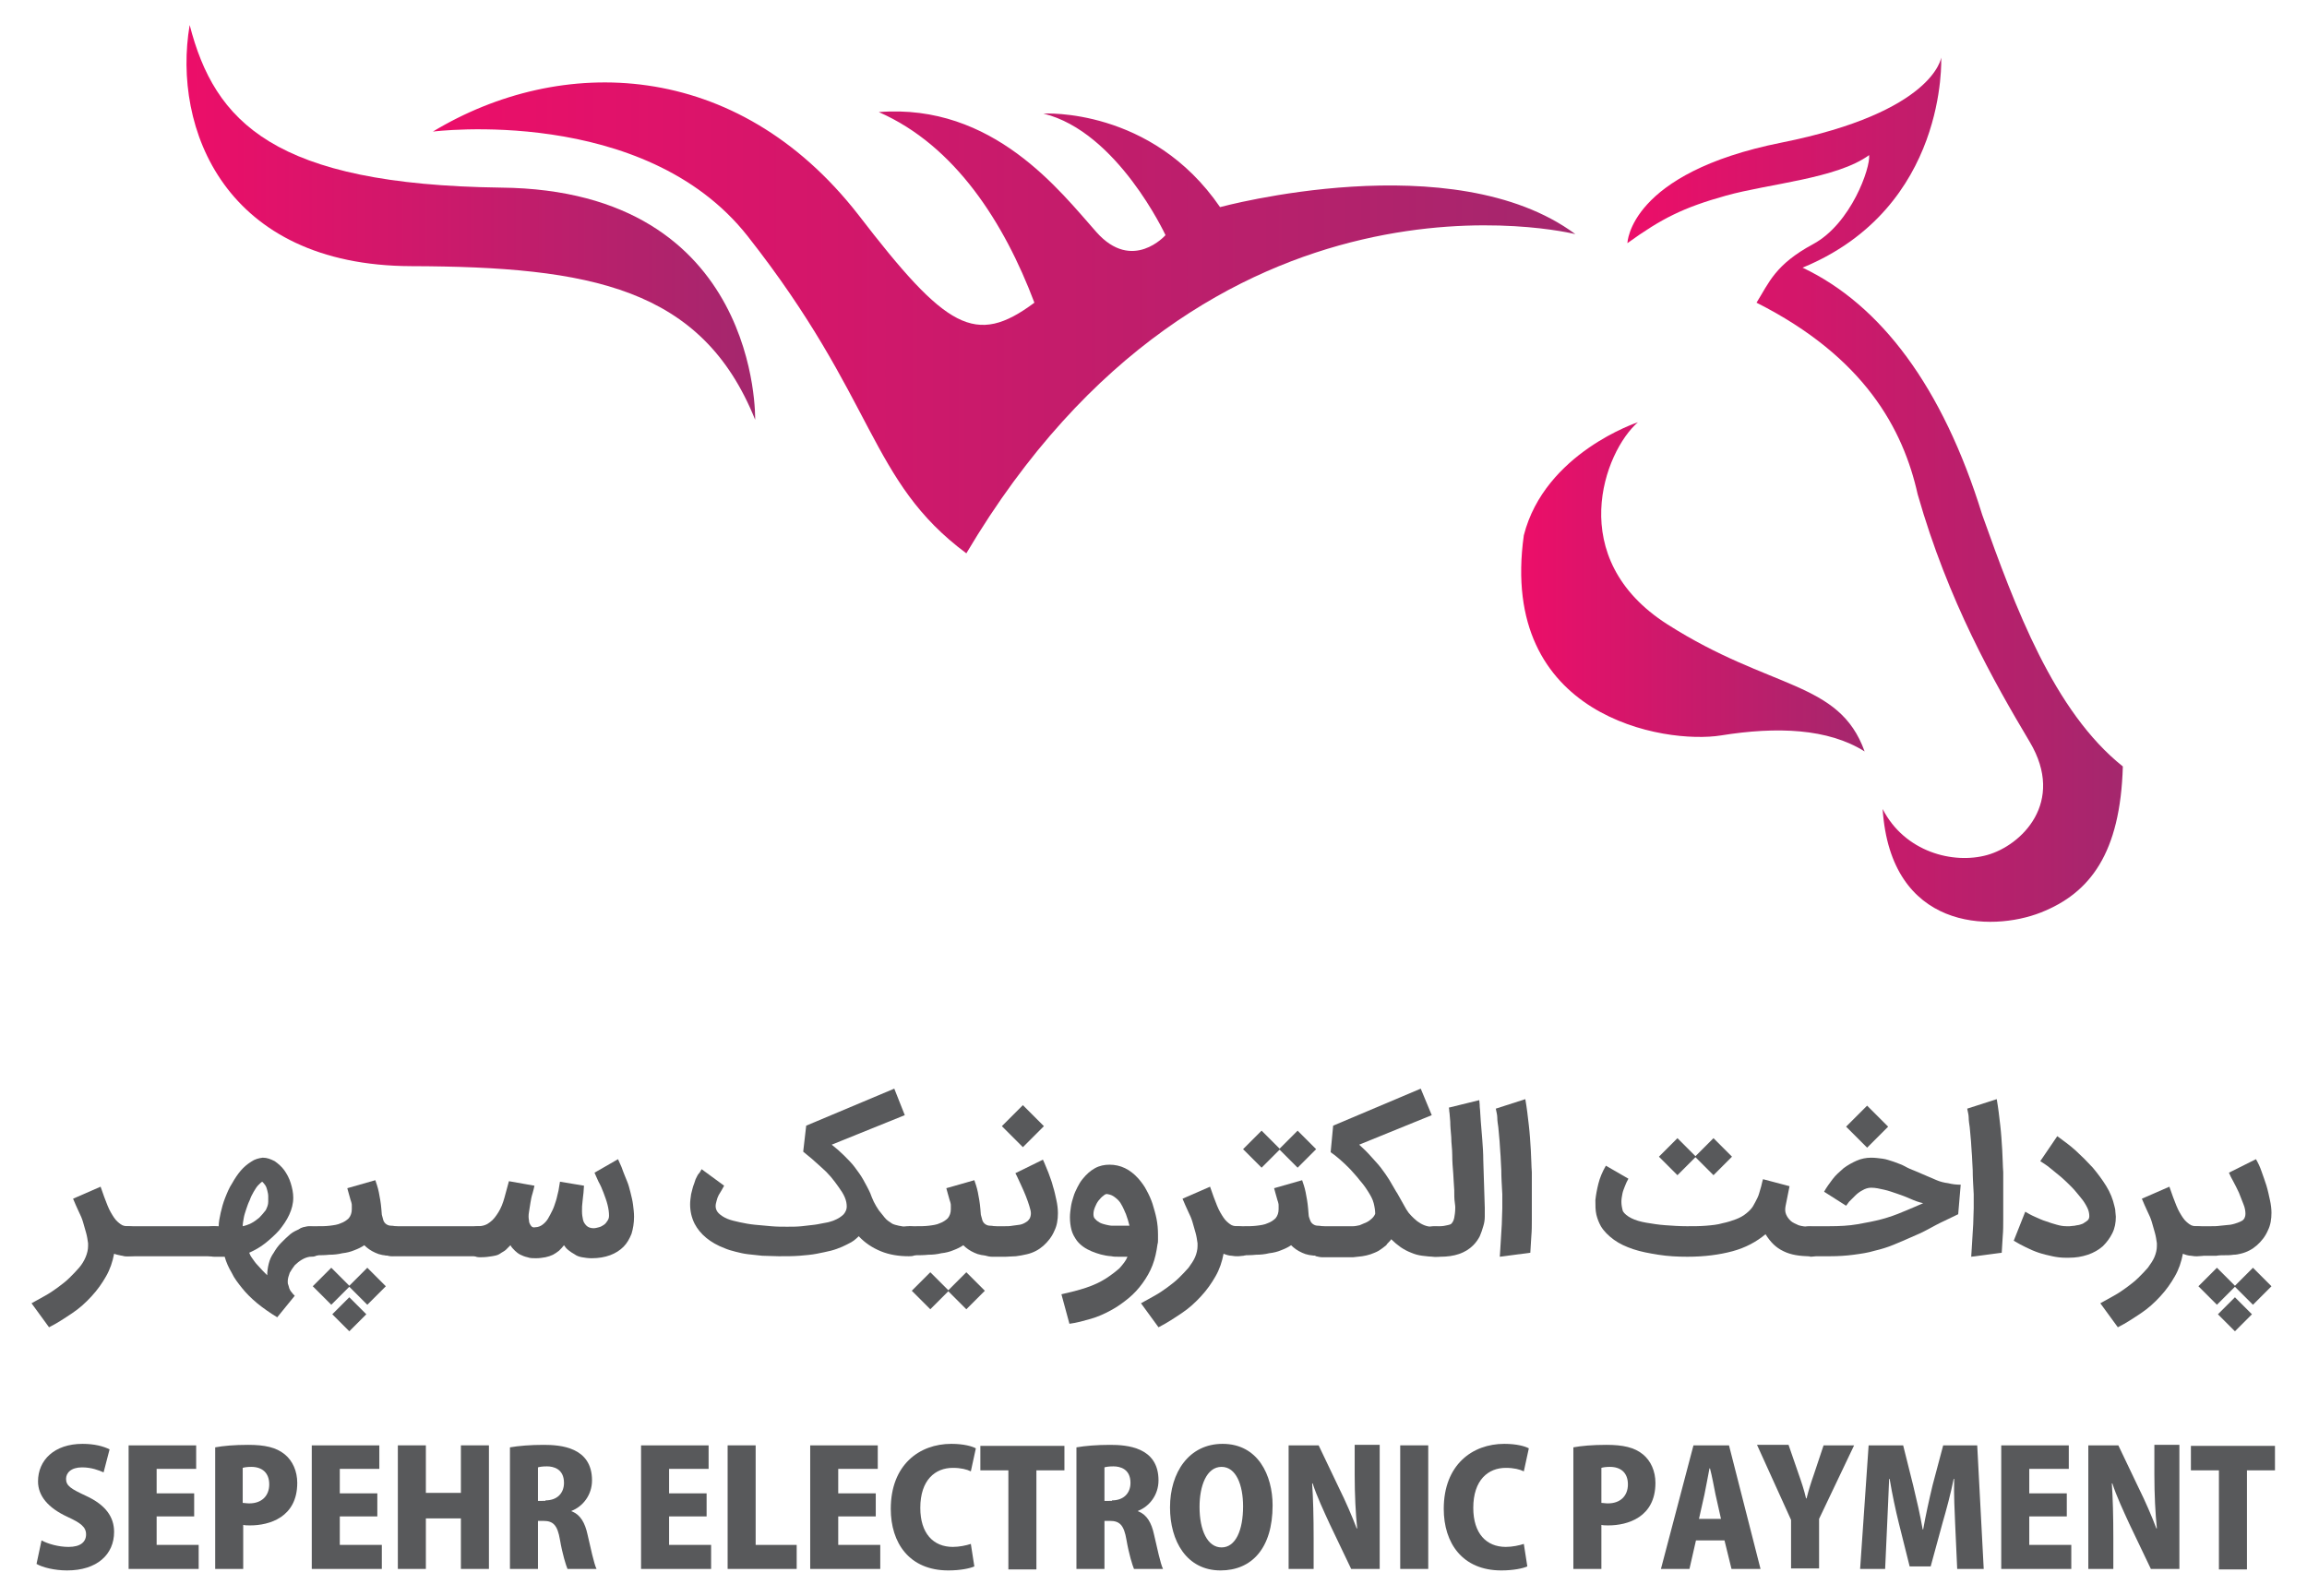 <?xml version="1.0" encoding="utf-8"?>
<!-- Generator: Adobe Illustrator 23.0.1, SVG Export Plug-In . SVG Version: 6.00 Build 0)  -->
<svg version="1.1" id="Layer_1" xmlns="http://www.w3.org/2000/svg" xmlns:xlink="http://www.w3.org/1999/xlink" x="0px" y="0px"
	 viewBox="0 0 461 319" style="enable-background:new 0 0 461 319;" xml:space="preserve">
<style type="text/css">
	.st0{fill:#58595B;}
	.st1{fill:url(#SVGID_1_);}
	.st2{fill:url(#SVGID_2_);}
	.st3{fill:url(#SVGID_3_);}
	.st4{fill:url(#SVGID_4_);}
</style>
<g>
	<g>
		<path class="st0" d="M25.6,251.1c-0.3,0-0.7,0-1.2-0.1s-1.1-0.2-1.6-0.4c-0.3,1.6-0.8,3.1-1.6,4.5c-0.8,1.4-1.7,2.7-2.9,4
			s-2.4,2.4-3.9,3.4c-1.5,1-3,2-4.6,2.8l-3.5-4.8c0.9-0.5,1.8-1,2.7-1.5c0.9-0.5,1.8-1.1,2.6-1.7s1.6-1.2,2.3-1.9
			c0.7-0.7,1.3-1.3,1.9-2s1-1.4,1.3-2.1c0.3-0.7,0.5-1.5,0.5-2.2c0,0,0-0.1,0-0.2c0-0.1,0-0.2,0-0.2s0-0.1,0-0.2c0,0,0,0,0,0v0
			c-0.1-0.7-0.2-1.4-0.4-2.1c-0.2-0.7-0.4-1.4-0.6-2.1s-0.5-1.4-0.9-2.2s-0.7-1.6-1.1-2.5l5.5-2.4c0.5,1.5,1,2.8,1.4,3.8
			c0.4,1,0.9,1.8,1.3,2.4c0.4,0.6,0.9,1,1.3,1.3s0.9,0.4,1.4,0.4h0.1c0.4,0,0.8,0.1,1.2,0.2c0.4,0.2,0.7,0.4,1,0.7s0.5,0.6,0.6,1
			c0.2,0.4,0.2,0.8,0.2,1.2c0,0.4-0.1,0.8-0.2,1.2c-0.2,0.4-0.4,0.7-0.6,1c-0.3,0.3-0.6,0.5-1,0.6C26.4,251,26,251.1,25.6,251.1z"/>
		<path class="st0" d="M22.3,248.1c0-0.4,0.1-0.8,0.2-1.2c0.2-0.4,0.4-0.7,0.7-1c0.3-0.3,0.6-0.5,1-0.6s0.8-0.2,1.2-0.2h17.3
			c0.4,0,0.8,0.1,1.2,0.2s0.7,0.4,1,0.6c0.3,0.3,0.5,0.6,0.7,1c0.2,0.4,0.2,0.8,0.2,1.2s-0.1,0.8-0.2,1.2c-0.2,0.4-0.4,0.7-0.7,1
			c-0.3,0.3-0.6,0.5-1,0.6c-0.4,0.2-0.8,0.2-1.2,0.2H25.4c-0.4,0-0.8-0.1-1.2-0.2c-0.4-0.2-0.7-0.4-1-0.6c-0.3-0.3-0.5-0.6-0.7-1
			C22.4,248.9,22.3,248.5,22.3,248.1z"/>
		<path class="st0" d="M39.7,248.1c0-0.4,0.1-0.8,0.2-1.2c0.2-0.4,0.4-0.7,0.6-1c0.3-0.3,0.6-0.5,1-0.6s0.8-0.2,1.2-0.2h1
			c0-0.8,0.2-1.8,0.4-2.7s0.5-2,0.9-3c0.4-1,0.8-2,1.4-2.9c0.5-0.9,1.1-1.8,1.7-2.5s1.3-1.3,2.1-1.8c0.7-0.5,1.5-0.7,2.3-0.8
			c0.9,0,1.6,0.3,2.4,0.7c0.7,0.5,1.4,1.1,1.9,1.8s1,1.6,1.3,2.6c0.3,1,0.5,1.9,0.5,2.9c0,1.2-0.3,2.3-0.8,3.4
			c-0.5,1.1-1.2,2.1-2,3.1c-0.8,0.9-1.8,1.8-2.8,2.6c-1,0.8-2.1,1.4-3.2,1.9c0.1,0.3,0.3,0.7,0.6,1.1c0.3,0.4,0.6,0.9,1,1.3
			c0.4,0.4,0.7,0.8,1.1,1.2s0.7,0.7,0.9,0.9c0-0.7,0.1-1.5,0.3-2.3c0.2-0.8,0.5-1.5,1-2.2c0.4-0.7,0.9-1.4,1.5-2
			c0.6-0.6,1.2-1.2,1.8-1.7c0.6-0.5,1.3-0.8,2-1.1s1.4-0.4,2-0.4c0.4,0,0.8,0.1,1.2,0.2c0.4,0.2,0.7,0.4,1,0.6
			c0.3,0.3,0.5,0.6,0.6,1c0.2,0.4,0.2,0.8,0.2,1.2s-0.1,0.8-0.2,1.2c-0.2,0.4-0.4,0.7-0.6,1c-0.3,0.3-0.6,0.5-1,0.6
			c-0.4,0.2-0.8,0.2-1.2,0.2h-0.1c-0.6,0.1-1.1,0.3-1.6,0.6c-0.5,0.3-1,0.7-1.4,1.1c-0.4,0.5-0.7,1-1,1.5c-0.2,0.6-0.4,1.1-0.4,1.7
			c0,0.3,0,0.5,0.1,0.7s0.1,0.4,0.2,0.7c0.1,0.2,0.2,0.5,0.4,0.7c0.2,0.3,0.4,0.5,0.7,0.8l-3.5,4.3c-1.5-0.9-2.9-1.9-4-2.8
			c-1.2-1-2.2-2-3-3c-0.8-1-1.6-2-2.1-3.1c-0.6-1-1.1-2.1-1.4-3.2h-0.1h-2c-0.4,0-0.8-0.1-1.2-0.2c-0.4-0.2-0.7-0.4-1-0.6
			c-0.3-0.3-0.5-0.6-0.6-1C39.8,248.9,39.7,248.5,39.7,248.1z M53.6,240.2c0-0.4,0-0.7,0-1.1s-0.1-0.8-0.2-1.2
			c-0.1-0.4-0.2-0.7-0.4-1c-0.2-0.3-0.4-0.5-0.6-0.7c-0.2,0.1-0.5,0.4-0.8,0.7s-0.6,0.8-0.9,1.3c-0.3,0.5-0.6,1.1-0.8,1.7
			c-0.3,0.6-0.5,1.2-0.7,1.8c-0.2,0.6-0.4,1.2-0.5,1.8s-0.2,1.1-0.2,1.6c0.5-0.1,1.1-0.3,1.7-0.6c0.6-0.3,1.1-0.7,1.6-1.1
			c0.5-0.5,0.9-1,1.3-1.5C53.4,241.3,53.6,240.8,53.6,240.2z"/>
		<path class="st0" d="M58.8,248.1c0-0.4,0.1-0.8,0.2-1.2c0.2-0.4,0.4-0.7,0.6-1s0.6-0.5,1-0.6s0.8-0.2,1.2-0.2h1.5
			c0.9,0,1.8,0,2.6-0.1c0.8-0.1,1.6-0.2,2.2-0.5c0.6-0.2,1.2-0.6,1.6-1c0.4-0.5,0.6-1.1,0.6-1.8c0-0.3,0-0.5,0-0.7
			c0-0.2,0-0.4-0.1-0.7c-0.1-0.3-0.2-0.6-0.3-1c-0.1-0.4-0.3-1-0.5-1.8l5.6-1.6c0.2,0.6,0.5,1.4,0.7,2.4c0.2,1,0.4,2.1,0.5,3.3
			c0,0.4,0.1,0.8,0.1,1.2c0.1,0.4,0.2,0.8,0.3,1.1s0.3,0.6,0.6,0.8c0.3,0.2,0.6,0.3,1,0.3c0.4,0,0.8,0.1,1.2,0.2
			c0.4,0.2,0.7,0.4,1,0.6c0.3,0.3,0.5,0.6,0.6,1s0.2,0.8,0.2,1.2s-0.1,0.8-0.2,1.2s-0.4,0.7-0.7,1c-0.3,0.3-0.6,0.5-1,0.6
			c-0.4,0.2-0.7,0.2-1.2,0.2c-1.2,0-2.3-0.2-3.1-0.6c-0.9-0.4-1.6-0.9-2.2-1.5c-0.6,0.4-1.2,0.7-2,1c-0.7,0.3-1.5,0.5-2.4,0.6
			c-0.8,0.2-1.7,0.3-2.6,0.3c-0.9,0.1-1.8,0.1-2.6,0.1h-1.5c-0.4,0-0.8-0.1-1.2-0.2c-0.4-0.2-0.7-0.4-1-0.6c-0.3-0.3-0.5-0.6-0.6-1
			C58.8,248.9,58.8,248.5,58.8,248.1z M73.4,260.8l-3.6-3.6l-3.6,3.6l-3.7-3.7l3.7-3.7l3.6,3.6l3.6-3.6l3.7,3.7L73.4,260.8z
			 M69.8,259.3l3.4,3.4l-3.4,3.4l-3.4-3.4L69.8,259.3z"/>
		<path class="st0" d="M75.2,248.1c0-0.4,0.1-0.8,0.2-1.2s0.4-0.7,0.7-1c0.3-0.3,0.6-0.5,1-0.6c0.4-0.2,0.8-0.2,1.2-0.2h17.3
			c0.4,0,0.8,0.1,1.2,0.2s0.7,0.4,1,0.6c0.3,0.3,0.5,0.6,0.7,1c0.2,0.4,0.2,0.8,0.2,1.2s-0.1,0.8-0.2,1.2c-0.2,0.4-0.4,0.7-0.7,1
			c-0.3,0.3-0.6,0.5-1,0.6c-0.4,0.2-0.8,0.2-1.2,0.2H78.3c-0.4,0-0.8-0.1-1.2-0.2c-0.4-0.2-0.7-0.4-1-0.6c-0.3-0.3-0.5-0.6-0.7-1
			S75.2,248.5,75.2,248.1z"/>
		<path class="st0" d="M92.7,248.1c0-0.4,0.1-0.8,0.2-1.1c0.2-0.4,0.4-0.7,0.6-0.9c0.3-0.3,0.6-0.5,0.9-0.7c0.3-0.2,0.7-0.3,1.1-0.3
			c1,0,1.8-0.3,2.4-0.8c0.7-0.5,1.2-1.2,1.7-2c0.5-0.8,0.9-1.8,1.2-2.9c0.3-1.1,0.6-2.2,0.9-3.3l5.1,0.9c-0.1,0.4-0.2,1-0.4,1.6
			s-0.3,1.2-0.4,1.8c-0.1,0.6-0.2,1.3-0.3,1.9s-0.1,1.1,0,1.6c0,0.5,0.2,0.8,0.4,1.1c0.2,0.3,0.5,0.4,0.9,0.3c0.5,0,1-0.2,1.4-0.5
			c0.4-0.3,0.8-0.7,1.1-1.2c0.3-0.5,0.6-1.1,0.9-1.7c0.3-0.6,0.5-1.3,0.7-1.9s0.3-1.3,0.5-2c0.1-0.6,0.2-1.2,0.3-1.8l4.8,0.8
			c0,0.4-0.1,0.9-0.1,1.4c-0.1,0.6-0.1,1.1-0.2,1.8s-0.1,1.2-0.1,1.9s0.1,1.2,0.2,1.7c0.1,0.5,0.4,0.9,0.7,1.2
			c0.3,0.3,0.8,0.5,1.4,0.5c0.4,0,0.7-0.1,1.1-0.2s0.7-0.3,1-0.5c0.3-0.2,0.5-0.5,0.7-0.8c0.2-0.3,0.3-0.6,0.3-1
			c0-0.7-0.1-1.4-0.3-2.2c-0.2-0.8-0.5-1.6-0.8-2.4c-0.3-0.8-0.6-1.5-1-2.2c-0.3-0.7-0.6-1.3-0.8-1.8l4.7-2.7
			c0.1,0.2,0.2,0.5,0.4,0.9c0.2,0.4,0.4,0.9,0.6,1.5c0.2,0.6,0.5,1.2,0.8,2c0.3,0.7,0.5,1.5,0.7,2.3c0.2,0.8,0.4,1.6,0.5,2.4
			c0.1,0.8,0.2,1.6,0.2,2.4c0,1.3-0.2,2.4-0.5,3.4c-0.4,1-0.9,1.9-1.6,2.6s-1.6,1.3-2.7,1.7c-1.1,0.4-2.3,0.6-3.7,0.6
			c-0.7,0-1.3-0.1-1.9-0.2c-0.6-0.1-1.1-0.3-1.5-0.6c-0.4-0.2-0.8-0.5-1.2-0.8c-0.4-0.3-0.7-0.7-0.9-1c-0.3,0.4-0.6,0.7-1,1.1
			c-0.4,0.3-0.8,0.6-1.2,0.8s-1,0.4-1.5,0.5c-0.6,0.1-1.2,0.2-1.9,0.2c-0.6,0-1.2,0-1.7-0.2c-0.5-0.1-1-0.3-1.4-0.5
			c-0.4-0.2-0.8-0.5-1.1-0.8c-0.3-0.3-0.7-0.7-0.9-1.1c-0.3,0.3-0.6,0.6-0.9,0.9s-0.8,0.5-1.2,0.8s-1,0.4-1.6,0.5
			c-0.6,0.1-1.3,0.2-2.2,0.2h-0.3c-0.4,0-0.8-0.1-1.1-0.3c-0.4-0.2-0.7-0.4-0.9-0.6c-0.3-0.3-0.5-0.6-0.6-0.9
			C92.8,248.9,92.7,248.5,92.7,248.1z"/>
		<path class="st0" d="M181.6,245.1c0.4,0,0.8,0.1,1.2,0.2s0.7,0.4,1,0.6s0.5,0.6,0.6,1s0.2,0.8,0.2,1.2s-0.1,0.8-0.2,1.2
			s-0.4,0.7-0.6,1c-0.3,0.3-0.6,0.5-1,0.6c-0.4,0.2-0.8,0.2-1.2,0.2c-2,0-3.9-0.3-5.6-1c-1.7-0.7-3.2-1.7-4.4-3
			c-0.5,0.5-1,0.9-1.5,1.2s-1.2,0.6-1.8,0.9c-0.7,0.3-1.5,0.6-2.3,0.8c-0.8,0.2-1.8,0.4-2.8,0.6c-1,0.2-2.2,0.3-3.4,0.4
			c-1.2,0.1-2.6,0.1-4.2,0.1c-1.2,0-2.3-0.1-3.3-0.1c-1-0.1-2-0.2-2.8-0.3c-0.9-0.1-1.7-0.3-2.5-0.5c-0.8-0.2-1.5-0.4-2.2-0.7
			c-2.9-1.1-4.9-2.8-6-4.9v0c-0.6-1.2-0.9-2.5-0.9-3.9c0-0.6,0.1-1.3,0.2-2c0.2-0.7,0.3-1.4,0.6-2.1c0.1-0.3,0.2-0.6,0.3-0.9
			c0.1-0.2,0.2-0.4,0.3-0.6c0.1-0.2,0.2-0.4,0.4-0.6s0.3-0.5,0.5-0.8l4.5,3.3c-0.2,0.3-0.3,0.6-0.5,0.9c-0.2,0.3-0.4,0.7-0.6,1
			c-0.2,0.4-0.3,0.7-0.4,1.1c-0.1,0.4-0.2,0.7-0.2,1.1c0,0.5,0.2,1,0.6,1.4c0.4,0.4,1,0.8,1.7,1.1c0.7,0.3,1.6,0.5,2.5,0.7
			s2,0.4,3,0.5s2.2,0.2,3.3,0.3s2.2,0.1,3.2,0.1c1,0,1.9,0,2.9-0.1c0.9-0.1,1.8-0.2,2.6-0.3c0.8-0.1,1.5-0.3,2.2-0.4
			s1.1-0.3,1.5-0.4h0c1-0.4,1.6-0.8,2.1-1.3c0.4-0.5,0.6-1,0.6-1.5c0-0.6-0.1-1.2-0.4-1.9c-0.3-0.7-0.7-1.3-1.2-2
			c-0.5-0.7-1-1.4-1.6-2.1c-0.6-0.7-1.2-1.3-1.9-1.9s-1.3-1.2-1.9-1.7c-0.6-0.5-1.2-1-1.7-1.4l0.6-5.2l17.6-7.4l2.1,5.3l-14.6,5.9
			c0.9,0.7,1.8,1.5,2.5,2.2c0.8,0.8,1.5,1.5,2.1,2.3c0.6,0.8,1.2,1.6,1.7,2.5s1,1.8,1.4,2.7v0c0.2,0.5,0.4,1.1,0.7,1.7
			c0.3,0.6,0.6,1.1,1,1.7c0.4,0.5,0.8,1,1.2,1.5c0.4,0.5,0.9,0.8,1.5,1.2h0c0.4,0.2,0.9,0.3,1.3,0.4c0.5,0.1,1,0.2,1.7,0.2H181.6z"
			/>
		<path class="st0" d="M178.5,248.1c0-0.4,0.1-0.8,0.2-1.2c0.2-0.4,0.4-0.7,0.6-1s0.6-0.5,1-0.6s0.8-0.2,1.2-0.2h1.5
			c0.9,0,1.8,0,2.6-0.1c0.8-0.1,1.6-0.2,2.2-0.5c0.6-0.2,1.2-0.6,1.6-1c0.4-0.5,0.6-1.1,0.6-1.8c0-0.3,0-0.5,0-0.7
			c0-0.2,0-0.4-0.1-0.7c-0.1-0.3-0.2-0.6-0.3-1c-0.1-0.4-0.3-1-0.5-1.8l5.6-1.6c0.2,0.6,0.5,1.4,0.7,2.4c0.2,1,0.4,2.1,0.5,3.3
			c0,0.4,0.1,0.8,0.1,1.2c0.1,0.4,0.2,0.8,0.3,1.1s0.3,0.6,0.6,0.8c0.3,0.2,0.6,0.3,1,0.3c0.4,0,0.8,0.1,1.2,0.2
			c0.4,0.2,0.7,0.4,1,0.6c0.3,0.3,0.5,0.6,0.6,1s0.2,0.8,0.2,1.2s-0.1,0.8-0.2,1.2s-0.4,0.7-0.7,1c-0.3,0.3-0.6,0.5-1,0.6
			c-0.4,0.2-0.7,0.2-1.2,0.2c-1.2,0-2.3-0.2-3.1-0.6c-0.9-0.4-1.6-0.9-2.2-1.5c-0.6,0.4-1.2,0.7-2,1c-0.7,0.3-1.5,0.5-2.4,0.6
			c-0.8,0.2-1.7,0.3-2.6,0.3c-0.9,0.1-1.8,0.1-2.6,0.1h-1.5c-0.4,0-0.8-0.1-1.2-0.2c-0.4-0.2-0.7-0.4-1-0.6c-0.3-0.3-0.5-0.6-0.6-1
			C178.6,248.9,178.5,248.5,178.5,248.1z M196.8,258l-3.7,3.7l-3.6-3.6l-3.6,3.6l-3.7-3.7l3.7-3.7l3.6,3.6l3.6-3.6L196.8,258z"/>
		<path class="st0" d="M194.9,248.1c0-0.4,0.1-0.8,0.2-1.2s0.4-0.7,0.6-1s0.6-0.5,1-0.6s0.8-0.2,1.2-0.2h2h0.9c0.5,0,1,0,1.5-0.1
			s1-0.1,1.5-0.2c0.5-0.1,0.9-0.3,1.2-0.5c0.4-0.2,0.6-0.5,0.8-0.8c0.1-0.2,0.2-0.6,0.2-1c0-0.3-0.1-0.8-0.3-1.4
			c-0.2-0.6-0.4-1.3-0.7-2c-0.3-0.7-0.6-1.5-1-2.3s-0.7-1.6-1.1-2.3l5.5-2.7c0.4,0.8,0.7,1.7,1.1,2.6c0.3,0.9,0.7,1.8,0.9,2.7
			c0.3,0.9,0.5,1.9,0.7,2.8c0.2,0.9,0.3,1.8,0.3,2.6c0,1.3-0.2,2.5-0.7,3.5c-0.5,1.2-1.3,2.2-2.2,3c-0.9,0.8-2,1.4-3.3,1.7
			c-0.8,0.2-1.5,0.3-2.2,0.4c-0.7,0-1.4,0.1-2,0.1h-2.6h-0.2c-0.4,0-0.8-0.1-1.2-0.2c-0.4-0.2-0.7-0.4-1-0.6c-0.3-0.3-0.5-0.6-0.6-1
			S194.9,248.5,194.9,248.1z M204.4,220.9l4.2,4.2l-4.2,4.2l-4.2-4.2L204.4,220.9z"/>
		<path class="st0" d="M212.1,258.7c1.8-0.4,3.4-0.8,4.9-1.3s2.8-1.1,3.9-1.8c1.1-0.7,2-1.4,2.8-2.1c0.7-0.8,1.3-1.5,1.6-2.3
			c-0.5,0-1.1,0-1.7,0c-0.6,0-1.1,0-1.5-0.1c-1.5-0.1-2.8-0.5-4-1c-1.2-0.5-2.2-1.2-2.9-2.1c-0.5-0.7-0.9-1.4-1.1-2.2
			s-0.3-1.6-0.3-2.5c0-0.7,0.1-1.4,0.2-2.1c0.1-0.7,0.3-1.4,0.5-2c0.2-0.7,0.5-1.3,0.8-1.9c0.3-0.6,0.6-1.1,1-1.6
			c0.8-1,1.6-1.7,2.5-2.2c0.9-0.5,1.9-0.7,2.9-0.7c2.2,0,4.1,0.9,5.8,2.8c0.6,0.7,1.2,1.5,1.6,2.3c0.5,0.9,0.9,1.8,1.2,2.7
			c0.3,1,0.6,2,0.8,3c0.2,1,0.3,2.1,0.3,3.2c0,0.3,0,0.7,0,1c0,0.3,0,0.6-0.1,0.9c-0.2,1.5-0.5,2.9-1,4.2s-1.2,2.5-2,3.6
			c-0.8,1.1-1.7,2.1-2.8,3c-1.1,0.9-2.2,1.7-3.5,2.4c-1.3,0.7-2.6,1.3-4,1.7s-2.8,0.8-4.3,1L212.1,258.7z M221.4,238.7
			c-0.3-0.1-0.6,0-0.9,0.3c-0.3,0.2-0.7,0.6-1,1c-0.3,0.4-0.5,0.8-0.7,1.3c-0.2,0.5-0.3,0.9-0.3,1.4c0,0.4,0.1,0.8,0.4,1
			c0.2,0.3,0.6,0.5,0.9,0.7c0.4,0.2,0.8,0.3,1.2,0.4s0.9,0.2,1.3,0.2h0c0.3,0,0.7,0,1.1,0c0.4,0,0.8,0,1.3,0c0.1,0,0.2,0,0.3,0
			c0.1,0,0.1,0,0.2,0s0.1,0,0.2,0c0.1,0,0.1,0,0.3,0c-0.2-0.8-0.4-1.5-0.7-2.3c-0.3-0.7-0.6-1.4-0.9-1.9c-0.3-0.6-0.7-1-1.2-1.4
			S222,238.8,221.4,238.7z"/>
		<path class="st0" d="M247.3,251.1c-0.3,0-0.7,0-1.2-0.1c-0.5,0-1.1-0.2-1.6-0.4c-0.3,1.6-0.8,3.1-1.6,4.5c-0.8,1.4-1.7,2.7-2.9,4
			s-2.4,2.4-3.9,3.4c-1.5,1-3,2-4.6,2.8l-3.5-4.8c0.9-0.5,1.8-1,2.7-1.5s1.8-1.1,2.6-1.7c0.8-0.6,1.6-1.2,2.3-1.9
			c0.7-0.7,1.3-1.3,1.9-2c0.5-0.7,1-1.4,1.3-2.1c0.3-0.7,0.5-1.5,0.5-2.2c0,0,0-0.1,0-0.2c0-0.1,0-0.2,0-0.2s0-0.1,0-0.2
			c0,0,0,0,0,0v0c-0.1-0.7-0.2-1.4-0.4-2.1s-0.4-1.4-0.6-2.1s-0.5-1.4-0.9-2.2s-0.7-1.6-1.1-2.5l5.5-2.4c0.5,1.5,1,2.8,1.4,3.8
			c0.4,1,0.9,1.8,1.3,2.4c0.4,0.6,0.9,1,1.3,1.3s0.9,0.4,1.4,0.4h0.1c0.4,0,0.8,0.1,1.2,0.2c0.4,0.2,0.7,0.4,1,0.7
			c0.3,0.3,0.5,0.6,0.6,1s0.2,0.8,0.2,1.2c0,0.4-0.1,0.8-0.2,1.2s-0.4,0.7-0.6,1c-0.3,0.3-0.6,0.5-1,0.6
			C248.2,251,247.8,251.1,247.3,251.1z"/>
		<path class="st0" d="M244,248.1c0-0.4,0.1-0.8,0.2-1.2s0.4-0.7,0.6-1s0.6-0.5,1-0.6s0.8-0.2,1.2-0.2h1.5c0.9,0,1.8,0,2.6-0.1
			c0.8-0.1,1.6-0.2,2.2-0.5c0.6-0.2,1.2-0.6,1.6-1c0.4-0.5,0.6-1.1,0.6-1.8c0-0.3,0-0.5,0-0.7c0-0.2,0-0.4-0.1-0.7
			c-0.1-0.3-0.2-0.6-0.3-1c-0.1-0.4-0.3-1-0.5-1.8l5.6-1.6c0.2,0.6,0.5,1.4,0.7,2.4c0.2,1,0.4,2.1,0.5,3.3c0,0.4,0.1,0.8,0.1,1.2
			s0.2,0.8,0.3,1.1s0.3,0.6,0.6,0.8c0.3,0.2,0.6,0.3,1,0.3c0.4,0,0.8,0.1,1.2,0.2s0.7,0.4,1,0.6c0.3,0.3,0.5,0.6,0.6,1
			s0.2,0.8,0.2,1.2s-0.1,0.8-0.2,1.2s-0.4,0.7-0.7,1c-0.3,0.3-0.6,0.5-1,0.6c-0.4,0.2-0.7,0.2-1.2,0.2c-1.2,0-2.3-0.2-3.1-0.6
			c-0.9-0.4-1.6-0.9-2.2-1.5c-0.6,0.4-1.2,0.7-2,1c-0.7,0.3-1.5,0.5-2.4,0.6c-0.8,0.2-1.7,0.3-2.6,0.3c-0.9,0.1-1.8,0.1-2.6,0.1H247
			c-0.4,0-0.8-0.1-1.2-0.2c-0.4-0.2-0.7-0.4-1-0.6c-0.3-0.3-0.5-0.6-0.6-1S244,248.5,244,248.1z M263,229.7l-3.7,3.7l-3.6-3.6
			l-3.6,3.6l-3.7-3.7l3.7-3.7l3.6,3.6l3.6-3.6L263,229.7z"/>
		<path class="st0" d="M260.8,248.1c0-0.4,0.1-0.8,0.2-1.2s0.4-0.7,0.7-1c0.3-0.3,0.6-0.5,1-0.6s0.8-0.2,1.2-0.2h0.2h6.3
			c0.4,0,0.8-0.1,1.3-0.2c0.5-0.2,0.9-0.4,1.4-0.6c0.4-0.2,0.8-0.5,1.1-0.8s0.5-0.6,0.6-0.9c0-0.6-0.1-1.3-0.3-2.1s-0.6-1.5-1.1-2.3
			c-0.5-0.8-1-1.5-1.7-2.3c-0.6-0.8-1.3-1.5-1.9-2.2c-0.7-0.7-1.3-1.3-2-1.9c-0.7-0.6-1.3-1.1-1.9-1.5l0.5-5.3l17.5-7.4l2.2,5.3
			l-14.5,5.9c0.9,0.8,1.7,1.6,2.4,2.4c0.7,0.8,1.4,1.5,2,2.3s1.1,1.5,1.6,2.3s0.9,1.6,1.4,2.4l0.2,0.3l0,0c0.3,0.5,0.6,1.1,0.9,1.6
			c0.3,0.5,0.6,1.1,0.9,1.6c0.3,0.5,0.6,0.9,1,1.3c0.4,0.4,0.8,0.8,1.2,1.1c0.4,0.3,0.9,0.6,1.4,0.8c0.5,0.2,1,0.3,1.6,0.3h0h0.8
			c0.4,0,0.8,0.1,1.2,0.2s0.7,0.4,1,0.6c0.3,0.3,0.5,0.6,0.6,1c0.2,0.4,0.2,0.8,0.2,1.2s-0.1,0.8-0.2,1.2c-0.2,0.4-0.4,0.7-0.6,1
			c-0.3,0.3-0.6,0.5-1,0.6c-0.4,0.2-0.8,0.2-1.2,0.2h-0.2c-1,0-1.8-0.1-2.6-0.2c-0.8-0.1-1.5-0.3-2.2-0.6c-0.8-0.3-1.5-0.7-2.1-1.1
			c-0.7-0.5-1.3-1-1.9-1.6c-0.1,0.2-0.3,0.4-0.5,0.6c-0.2,0.2-0.4,0.4-0.5,0.6c-0.5,0.4-1,0.8-1.5,1.1s-1.1,0.5-1.6,0.7
			c-0.6,0.2-1.1,0.3-1.7,0.4c-0.6,0.1-1.2,0.1-1.8,0.2h-6.2c-0.4,0-0.8-0.1-1.2-0.2c-0.4-0.2-0.7-0.4-1-0.6c-0.3-0.3-0.5-0.6-0.7-1
			S260.8,248.5,260.8,248.1z"/>
		<path class="st0" d="M283.6,248.1c0-0.4,0.1-0.8,0.2-1.2s0.4-0.7,0.6-1c0.3-0.3,0.6-0.5,1-0.6s0.8-0.2,1.2-0.2h0.2h0.9
			c0.6,0,1.1-0.1,1.5-0.2c0.5-0.1,0.8-0.2,0.9-0.4v0c0.2-0.2,0.4-0.6,0.5-1.1s0.2-1.2,0.2-2c0-0.1,0-0.5-0.1-1.1s-0.1-1.5-0.1-2.4
			c-0.1-1-0.1-2.1-0.2-3.3c-0.1-1.2-0.2-2.4-0.2-3.7s-0.2-2.4-0.2-3.6c-0.1-1.2-0.2-2.2-0.2-3.1c-0.1-0.9-0.1-1.6-0.2-2.1
			c0-0.5-0.1-0.8-0.1-0.7l6.1-1.5c0,0.2,0.1,0.7,0.1,1.4c0.1,0.7,0.1,1.7,0.2,2.8s0.2,2.3,0.3,3.7c0.1,1.3,0.2,2.7,0.2,4.1l0.3,9.5
			c0,0.5,0,1.1,0,1.8c0,0.6-0.1,1.3-0.3,1.9c-0.2,0.7-0.4,1.3-0.7,2c-0.3,0.6-0.8,1.3-1.3,1.8c-1.6,1.6-3.8,2.3-6.6,2.3h-0.9h-0.2
			c-0.4,0-0.8-0.1-1.2-0.2c-0.4-0.2-0.7-0.4-1-0.6c-0.3-0.3-0.5-0.6-0.6-1S283.6,248.5,283.6,248.1z"/>
		<path class="st0" d="M299.7,251.2c0.1-1,0.1-2.1,0.2-3.2c0.1-1.1,0.1-2.2,0.2-3.3c0-1.1,0.1-2.2,0.1-3.2c0-1,0-2,0-2.8
			c-0.1-1.8-0.2-3.4-0.2-4.8c-0.1-1.4-0.1-2.6-0.2-3.6c-0.1-1.1-0.1-2-0.2-2.8c-0.1-0.8-0.1-1.5-0.2-2.2c-0.1-0.7-0.2-1.3-0.2-1.9
			s-0.2-1.2-0.3-1.8l5.9-1.9c0.3,1.7,0.5,3.4,0.7,5.2c0.2,1.7,0.3,3.4,0.4,5c0.1,1.6,0.1,3.1,0.2,4.4c0,1.4,0,2.5,0,3.5
			c0,0.9,0,1.8,0,2.8c0,1,0,2.1,0,3.2s0,2.2-0.1,3.3s-0.1,2.2-0.2,3.3L299.7,251.2z"/>
		<path class="st0" d="M361.7,251.1c-2.1,0-3.9-0.3-5.3-1c-1.5-0.7-2.6-1.8-3.6-3.4c-1.8,1.5-4,2.7-6.6,3.4c-2.6,0.7-5.6,1.1-9,1.1
			c-2,0-3.9-0.1-5.8-0.4s-3.5-0.6-5-1.1c-1.5-0.5-2.8-1.1-3.9-1.9c-1.1-0.8-2-1.7-2.6-2.7c-0.4-0.7-0.7-1.5-0.9-2.3
			c-0.2-0.9-0.2-1.8-0.2-2.9c0.1-1,0.3-2.1,0.6-3.3c0.3-1.2,0.8-2.4,1.5-3.6l4.5,2.6c-0.3,0.5-0.5,1-0.7,1.5c-0.2,0.5-0.4,1-0.5,1.5
			c-0.1,0.5-0.2,1.1-0.2,1.6c0,0.6,0.1,1.2,0.3,1.9c0.3,0.5,0.9,1,1.7,1.4s1.8,0.7,3,0.9c1.2,0.2,2.4,0.4,3.8,0.5
			c1.4,0.1,2.8,0.2,4.3,0.2c1.3,0,2.6,0,3.8-0.1c1.2-0.1,2.3-0.2,3.3-0.5c1-0.2,1.9-0.5,2.7-0.8c0.8-0.3,1.5-0.7,2.1-1.2
			c0.5-0.4,1-0.9,1.3-1.4c0.3-0.5,0.6-1.1,0.9-1.7s0.4-1.2,0.6-1.8s0.3-1.3,0.5-1.9l5.3,1.4l-0.8,4c-0.1,0.6-0.1,1.1,0.1,1.6
			c0.2,0.5,0.5,0.9,0.9,1.3s1,0.6,1.6,0.9c0.6,0.2,1.4,0.3,2.2,0.3c0.4,0,0.8,0.1,1.2,0.2s0.7,0.4,1,0.6c0.3,0.3,0.5,0.6,0.6,1
			s0.2,0.8,0.2,1.2s-0.1,0.8-0.2,1.2s-0.4,0.7-0.6,1c-0.3,0.3-0.6,0.5-1,0.6c-0.4,0.2-0.8,0.2-1.2,0.2H361.7z M346.1,231.2l-3.7,3.7
			l-3.6-3.6l-3.6,3.6l-3.7-3.7l3.7-3.7l3.6,3.6l3.6-3.6L346.1,231.2z"/>
		<path class="st0" d="M358.8,248.1c0-0.4,0.1-0.8,0.2-1.2s0.4-0.7,0.6-1c0.3-0.3,0.6-0.5,1-0.6c0.4-0.2,0.8-0.2,1.2-0.2h3.7
			c2.1,0,4-0.1,5.7-0.4s3.3-0.6,4.8-1c1.5-0.4,2.9-0.9,4.3-1.5s2.7-1.1,4-1.7c-0.9-0.2-1.7-0.5-2.6-0.9s-1.7-0.7-2.6-1
			c-0.9-0.3-1.7-0.6-2.6-0.8c-0.9-0.2-1.7-0.4-2.6-0.4c-0.6,0-1.2,0.2-1.7,0.5c-0.6,0.3-1.1,0.7-1.5,1.1s-0.8,0.8-1.2,1.2
			c-0.3,0.4-0.5,0.7-0.6,0.8l-4.4-2.8c0.5-0.9,1.1-1.7,1.7-2.5s1.4-1.5,2.2-2.2c0.8-0.6,1.7-1.1,2.6-1.5s1.9-0.6,2.9-0.6
			c0.8,0,1.5,0.1,2.3,0.2s1.5,0.4,2.2,0.6c0.7,0.3,1.5,0.5,2.2,0.9s1.4,0.7,2.2,1c0.7,0.3,1.4,0.6,2.1,0.9c0.7,0.3,1.4,0.6,2.1,0.9
			s1.5,0.5,2.3,0.6c0.8,0.2,1.6,0.3,2.5,0.3l-0.5,5.9l-2.7,1.3c-1.1,0.5-2.2,1.1-3.3,1.7s-2.2,1.1-3.4,1.6c-1.1,0.5-2.3,1-3.5,1.5
			c-1.2,0.5-2.5,0.9-3.8,1.2c-1.3,0.4-2.7,0.6-4.2,0.8s-3.1,0.3-4.7,0.3h-3.5h-0.2c-0.4,0-0.8-0.1-1.2-0.2c-0.4-0.2-0.7-0.4-1-0.6
			c-0.3-0.3-0.5-0.6-0.6-1S358.8,248.5,358.8,248.1z M373.1,221l4.2,4.2l-4.2,4.2l-4.2-4.2L373.1,221z"/>
		<path class="st0" d="M393.9,251.2c0.1-1,0.1-2.1,0.2-3.2c0.1-1.1,0.1-2.2,0.2-3.3c0-1.1,0.1-2.2,0.1-3.2c0-1,0-2,0-2.8
			c-0.1-1.8-0.2-3.4-0.2-4.8c-0.1-1.4-0.1-2.6-0.2-3.6c-0.1-1.1-0.1-2-0.2-2.8c-0.1-0.8-0.1-1.5-0.2-2.2c-0.1-0.7-0.2-1.3-0.2-1.9
			s-0.2-1.2-0.3-1.8l5.9-1.9c0.3,1.7,0.5,3.4,0.7,5.2c0.2,1.7,0.3,3.4,0.4,5c0.1,1.6,0.1,3.1,0.2,4.4c0,1.4,0,2.5,0,3.5
			c0,0.9,0,1.8,0,2.8c0,1,0,2.1,0,3.2s0,2.2-0.1,3.3s-0.1,2.2-0.2,3.3L393.9,251.2z"/>
		<path class="st0" d="M404.7,242.2c0.5,0.3,1.2,0.7,1.9,1c0.7,0.3,1.5,0.7,2.2,0.9c0.8,0.3,1.5,0.5,2.2,0.7
			c0.7,0.2,1.3,0.3,1.9,0.3c0.2,0,0.4,0,0.7,0c0.3,0,0.6-0.1,1-0.1c0.3-0.1,0.7-0.1,1-0.2c0.3-0.1,0.7-0.2,0.9-0.4
			c0.3-0.2,0.5-0.3,0.7-0.5c0.2-0.2,0.3-0.5,0.3-0.8c0-0.5-0.1-1.1-0.4-1.7c-0.3-0.6-0.7-1.3-1.3-2s-1.1-1.4-1.8-2.1
			c-0.7-0.7-1.4-1.4-2.1-2s-1.5-1.2-2.2-1.8c-0.7-0.6-1.4-1-2-1.4l3.4-5c1.2,0.9,2.5,1.8,3.7,2.9c1.2,1.1,2.3,2.2,3.4,3.4
			c1,1.2,1.9,2.4,2.7,3.7c0.8,1.3,1.3,2.6,1.6,3.9c0.1,0.4,0.2,0.7,0.2,1.1c0,0.4,0.1,0.7,0.1,1.1c0,1.2-0.2,2.3-0.7,3.3
			c-0.5,1-1.1,1.8-1.9,2.6c-0.8,0.7-1.8,1.3-3,1.7s-2.4,0.6-3.8,0.6c-0.1,0-0.2,0-0.3,0c-0.1,0-0.2,0-0.3,0c-0.9,0-1.8-0.1-2.7-0.3
			c-0.9-0.2-1.8-0.4-2.7-0.7c-0.9-0.3-1.8-0.7-2.6-1.1c-0.8-0.4-1.6-0.8-2.4-1.3L404.7,242.2z"/>
		<path class="st0" d="M439,251.1c-0.3,0-0.7,0-1.2-0.1c-0.5,0-1.1-0.2-1.6-0.4c-0.3,1.6-0.8,3.1-1.6,4.5c-0.8,1.4-1.7,2.7-2.9,4
			s-2.4,2.4-3.9,3.4c-1.5,1-3,2-4.6,2.8l-3.5-4.8c0.9-0.5,1.8-1,2.7-1.5s1.8-1.1,2.6-1.7c0.8-0.6,1.6-1.2,2.3-1.9
			c0.7-0.7,1.3-1.3,1.9-2c0.5-0.7,1-1.4,1.3-2.1c0.3-0.7,0.5-1.5,0.5-2.2c0,0,0-0.1,0-0.2c0-0.1,0-0.2,0-0.2s0-0.1,0-0.2
			c0,0,0,0,0,0v0c-0.1-0.7-0.2-1.4-0.4-2.1s-0.4-1.4-0.6-2.1s-0.5-1.4-0.9-2.2s-0.7-1.6-1.1-2.5l5.5-2.4c0.5,1.5,1,2.8,1.4,3.8
			c0.4,1,0.9,1.8,1.3,2.4c0.4,0.6,0.9,1,1.3,1.3s0.9,0.4,1.4,0.4h0.1c0.4,0,0.8,0.1,1.2,0.2c0.4,0.2,0.7,0.4,1,0.7
			c0.3,0.3,0.5,0.6,0.6,1s0.2,0.8,0.2,1.2c0,0.4-0.1,0.8-0.2,1.2s-0.4,0.7-0.6,1c-0.3,0.3-0.6,0.5-1,0.6
			C439.8,251,439.4,251.1,439,251.1z"/>
		<path class="st0" d="M435.8,248.1c0-0.4,0.1-0.8,0.2-1.2s0.4-0.7,0.6-1c0.3-0.3,0.6-0.5,1-0.6s0.8-0.2,1.2-0.2h2.1h0.9
			c0.6,0,1.2,0,1.9-0.1s1.3-0.1,2-0.2c0.6-0.1,1.2-0.3,1.7-0.5s0.9-0.4,1.1-0.8c0.1-0.2,0.2-0.5,0.2-0.9c0-0.5-0.1-1.2-0.4-1.9
			c-0.3-0.8-0.6-1.5-0.9-2.3c-0.4-0.8-0.7-1.5-1.1-2.2c-0.4-0.7-0.7-1.3-0.9-1.8l5.4-2.7c0.4,0.7,0.8,1.5,1.1,2.4s0.7,1.9,1,2.9
			s0.5,2,0.7,2.9c0.2,0.9,0.3,1.8,0.3,2.5c0,1.3-0.2,2.5-0.7,3.5c-0.5,1.2-1.3,2.2-2.2,3c-0.9,0.8-2,1.4-3.3,1.7
			c-0.4,0.1-0.9,0.2-1.4,0.2c-0.6,0.1-1.2,0.1-1.7,0.1c-0.6,0-1.1,0-1.7,0.1c-0.5,0-0.9,0-1.2,0H439h-0.2c-0.4,0-0.8-0.1-1.2-0.2
			c-0.4-0.2-0.7-0.4-1-0.6c-0.3-0.3-0.5-0.6-0.6-1S435.8,248.5,435.8,248.1z M450.2,260.8l-3.6-3.6l-3.6,3.6l-3.7-3.7l3.7-3.7
			l3.6,3.6l3.6-3.6l3.7,3.7L450.2,260.8z M446.6,259.3l3.4,3.4l-3.4,3.4l-3.4-3.4L446.6,259.3z"/>
	</g>
	<g>
		<path class="st0" d="M20.7,294.3c-0.9-0.4-2.4-1-4.3-1c-2.2,0-3.2,1.1-3.2,2.3c0,1.4,1,2,4,3.4c3.9,1.8,5.6,4.2,5.6,7.2
			c0,4.5-3.4,7.7-9.4,7.7c-2.5,0-4.9-0.6-6.1-1.3l1-4.7c1.3,0.7,3.4,1.3,5.4,1.3c2.4,0,3.5-1,3.5-2.5c0-1.5-1.1-2.3-3.7-3.5
			c-3.9-1.8-5.9-4.2-5.9-7.1c0-4.2,3.2-7.5,8.9-7.5c2.4,0,4.2,0.5,5.4,1.1L20.7,294.3z"/>
		<path class="st0" d="M39.7,313.6h-14v-24.7h13.5v4.7h-7.9v4.9h7.5v4.6h-7.5v5.7h8.4V313.6z"/>
		<path class="st0" d="M43,289.3c1.6-0.3,3.8-0.5,6.6-0.5c3.3,0,5.6,0.5,7.3,1.9c1.6,1.3,2.5,3.4,2.5,5.7c0,6.9-5.6,8.5-9.4,8.5
			c-0.5,0-1,0-1.4-0.1v8.8H43V289.3z M48.5,300.4c0.4,0,0.7,0.1,1.3,0.1c2.6,0,4-1.6,4-3.8c0-2.3-1.4-3.5-3.6-3.5
			c-0.8,0-1.4,0.1-1.7,0.2V300.4z"/>
		<path class="st0" d="M76.3,313.6h-14v-24.7h13.5v4.7h-7.9v4.9h7.5v4.6h-7.5v5.7h8.4V313.6z"/>
		<path class="st0" d="M97.7,313.6h-5.6v-10.1h-7v10.1h-5.6v-24.7h5.6v9.5h7v-9.5h5.6V313.6z"/>
		<path class="st0" d="M114.3,302.1c1.7,0.7,2.6,2.3,3.1,4.6c0.6,2.6,1.3,5.9,1.8,6.9h-5.8c-0.3-0.7-1-2.9-1.5-5.8
			c-0.5-3-1.4-3.8-3.3-3.8h-1.1v9.6h-5.6v-24.3c1.7-0.3,4.1-0.5,6.7-0.5c3.3,0,9.7,0.4,9.7,7.1c0,2.9-1.8,5.2-4.1,6.1V302.1z
			 M109,299.9c2.4,0,3.7-1.5,3.7-3.5c0-2.8-2.1-3.3-3.4-3.3c-0.9,0-1.5,0.1-1.8,0.2v6.7H109z"/>
		<path class="st0" d="M142.1,313.6h-14v-24.7h13.5v4.7h-7.9v4.9h7.5v4.6h-7.5v5.7h8.4V313.6z"/>
		<path class="st0" d="M159.2,313.6h-13.8v-24.7h5.6v19.9h8.2V313.6z"/>
		<path class="st0" d="M175.9,313.6h-14v-24.7h13.5v4.7h-7.9v4.9h7.5v4.6h-7.5v5.7h8.4V313.6z"/>
		<path class="st0" d="M194.7,313.1c-0.9,0.4-2.8,0.8-5.2,0.8c-7.8,0-11.5-5.5-11.5-12.3c0-8.8,5.7-13,12.1-13
			c2.5,0,4.2,0.5,4.9,0.9l-1,4.6c-0.8-0.4-2-0.7-3.6-0.7c-3.5,0-6.5,2.4-6.5,8c0,5.1,2.6,7.8,6.5,7.8c1.3,0,2.7-0.3,3.6-0.6
			L194.7,313.1z"/>
		<path class="st0" d="M212.7,293.9h-5.6v19.8h-5.6v-19.8h-5.6v-4.9h16.8V293.9z"/>
		<path class="st0" d="M227.5,302.1c1.7,0.7,2.6,2.3,3.1,4.6c0.6,2.6,1.3,5.9,1.8,6.9h-5.8c-0.3-0.7-1-2.9-1.5-5.8
			c-0.5-3-1.4-3.8-3.3-3.8h-1.1v9.6h-5.6v-24.3c1.7-0.3,4.1-0.5,6.7-0.5c3.3,0,9.7,0.4,9.7,7.1c0,2.9-1.8,5.2-4.1,6.1V302.1z
			 M222.2,299.9c2.4,0,3.7-1.5,3.7-3.5c0-2.8-2.1-3.3-3.4-3.3c-0.9,0-1.5,0.1-1.8,0.2v6.7H222.2z"/>
		<path class="st0" d="M254.3,300.9c0,8.6-4.2,13-10.4,13c-6.8,0-10.1-5.9-10.1-12.6c0-7,3.8-12.7,10.5-12.7
			C251.4,288.6,254.3,294.9,254.3,300.9z M239.7,301.2c0,4.7,1.6,8.1,4.4,8.1s4.3-3.4,4.3-8.2c0-4.3-1.4-7.9-4.3-7.9
			C241.1,293.2,239.7,297,239.7,301.2z"/>
		<path class="st0" d="M275.6,313.6H270l-4.3-9c-1.1-2.4-2.6-5.6-3.4-8.1h-0.1c0.2,2.9,0.3,6.6,0.3,11v6.1h-5v-24.7h6l4.2,8.8
			c1.1,2.2,2.5,5.4,3.4,7.8h0.1c-0.3-2.9-0.5-6.7-0.5-10.8v-5.9h5V313.6z"/>
		<path class="st0" d="M279.8,288.9h5.6v24.7h-5.6V288.9z"/>
		<path class="st0" d="M305.2,313.1c-0.9,0.4-2.8,0.8-5.2,0.8c-7.8,0-11.5-5.5-11.5-12.3c0-8.8,5.7-13,12.1-13
			c2.5,0,4.2,0.5,4.9,0.9l-1,4.6c-0.8-0.4-2-0.7-3.6-0.7c-3.5,0-6.5,2.4-6.5,8c0,5.1,2.6,7.8,6.5,7.8c1.3,0,2.7-0.3,3.6-0.6
			L305.2,313.1z"/>
		<path class="st0" d="M314.4,289.3c1.6-0.3,3.8-0.5,6.6-0.5c3.3,0,5.6,0.5,7.3,1.9c1.6,1.3,2.5,3.4,2.5,5.7c0,6.9-5.6,8.5-9.4,8.5
			c-0.5,0-1,0-1.4-0.1v8.8h-5.6V289.3z M320,300.4c0.4,0,0.7,0.1,1.3,0.1c2.6,0,4-1.6,4-3.8c0-2.3-1.4-3.5-3.6-3.5
			c-0.8,0-1.4,0.1-1.7,0.2V300.4z"/>
		<path class="st0" d="M351.8,313.6H346l-1.4-5.7h-5.7l-1.3,5.7h-5.7l6.5-24.7h7.1L351.8,313.6z M343.9,303.6l-1.1-4.9
			c-0.3-1.5-0.7-3.7-1.1-5.2h-0.1c-0.3,1.5-0.7,3.8-1,5.2l-1.1,4.9H343.9z"/>
		<path class="st0" d="M370.5,288.9l-7,14.7v9.9h-5.6v-9.7l-6.8-15h6.3l2,5.8c0.6,1.7,1.1,3.2,1.5,4.9h0.1c0.4-1.6,0.9-3.2,1.5-4.9
			l1.9-5.7H370.5z"/>
		<path class="st0" d="M396.4,313.6h-5.3l-0.4-8.8c-0.1-2.6-0.3-5.9-0.2-9.2h-0.1c-0.6,3-1.5,6.3-2.2,8.7l-2.4,8.8h-4.2l-2.2-8.8
			c-0.6-2.4-1.3-5.7-1.8-8.7h-0.1c-0.1,3.1-0.3,6.5-0.4,9.2l-0.4,8.8h-5l1.7-24.7h6.9l2,8c0.7,2.9,1.4,5.9,1.9,8.8h0.1
			c0.5-2.8,1.2-6,1.9-8.9l2.1-7.9h6.8L396.4,313.6z"/>
		<path class="st0" d="M413.9,313.6h-14v-24.7h13.5v4.7h-7.9v4.9h7.5v4.6h-7.5v5.7h8.4V313.6z"/>
		<path class="st0" d="M435.4,313.6h-5.6l-4.3-9c-1.1-2.4-2.6-5.6-3.4-8.1h-0.1c0.2,2.9,0.3,6.6,0.3,11v6.1h-5v-24.7h6l4.2,8.8
			c1.1,2.2,2.5,5.4,3.4,7.8h0.1c-0.3-2.9-0.5-6.7-0.5-10.8v-5.9h5V313.6z"/>
		<path class="st0" d="M454.7,293.9H449v19.8h-5.6v-19.8h-5.6v-4.9h16.8V293.9z"/>
	</g>
	<g>
		<g>
			<linearGradient id="SVGID_1_" gradientUnits="userSpaceOnUse" x1="325.369" y1="97.938" x2="424.289" y2="97.938">
				<stop  offset="0" style="stop-color:#EC0E69"/>
				<stop  offset="1" style="stop-color:#A4276D"/>
			</linearGradient>
			<path class="st1" d="M405.6,148.3c7.2,12.1-1.7,20.7-8.5,22.6c-6.8,1.9-16.5-0.6-20.9-9.2c1.6,24.3,21.7,24.6,31.6,20.7
				c9.9-3.9,15.9-11.9,16.4-29.2c-13.8-11-21.5-31.8-28.1-50.3c-7.9-25.6-20.3-42-35.9-49.4c29.1-12,27.7-42,27.7-42
				s-1.4,10.9-31.9,17s-30.8,20.1-30.8,20.1c6.8-4.9,11.1-7.1,19.7-9.5c8.6-2.4,22.2-3.4,28.6-8.1c0.3,2.5-3.6,13.7-11.2,17.8
				c-7.6,4.1-8.8,7.7-11.3,11.7c21.6,10.9,29.3,25.3,32.2,38.3C389.3,120.2,398.4,136.2,405.6,148.3z"/>
			<linearGradient id="SVGID_2_" gradientUnits="userSpaceOnUse" x1="304.082" y1="117.324" x2="372.707" y2="117.324">
				<stop  offset="0" style="stop-color:#EC0E69"/>
				<stop  offset="1" style="stop-color:#A4276D"/>
			</linearGradient>
			<path class="st2" d="M327.3,84.4c-6.7,5.8-14.8,27.2,5.9,40.4c20.7,13.2,34.3,11.2,39.4,25.4c-7.3-4.6-17.5-5-28.7-3.2
				s-44.5-3.6-39.4-40C308.7,90.5,327.3,84.4,327.3,84.4z"/>
		</g>
		<linearGradient id="SVGID_3_" gradientUnits="userSpaceOnUse" x1="86.571" y1="63.515" x2="314.842" y2="63.515">
			<stop  offset="0" style="stop-color:#EC0E69"/>
			<stop  offset="1" style="stop-color:#A4276D"/>
		</linearGradient>
		<path class="st3" d="M243.8,41.4c0,0,46.6-12.7,71,5.4c0,0-73-18.4-121.7,63.8c-19.5-14.5-17.9-30.6-43.7-63.4
			c-20.7-26.3-62.9-20.9-62.9-20.9c25.5-15.4,60.6-14.7,85,16.6c17.6,22.9,23.4,26.4,35.2,17.6c-6-15.9-15.8-31.4-31.1-38.1
			c22.9-1.8,36.3,15.9,43.5,24s13.8,0.6,13.8,0.6s-9.6-20.7-24.4-24.3C208.6,22.7,230.1,21.4,243.8,41.4z"/>
		<linearGradient id="SVGID_4_" gradientUnits="userSpaceOnUse" x1="37.226" y1="44.468" x2="150.91" y2="44.468">
			<stop  offset="0" style="stop-color:#EC0E69"/>
			<stop  offset="1" style="stop-color:#A4276D"/>
		</linearGradient>
		<path class="st4" d="M150.9,83.9c0,0,1.1-45.9-50.8-46.4C54.7,36.9,42.9,24.4,37.9,5c-3.5,20.6,7,48.1,44.3,48.2
			C118,53.3,140.3,57.5,150.9,83.9z"/>
	</g>
</g>
</svg>
